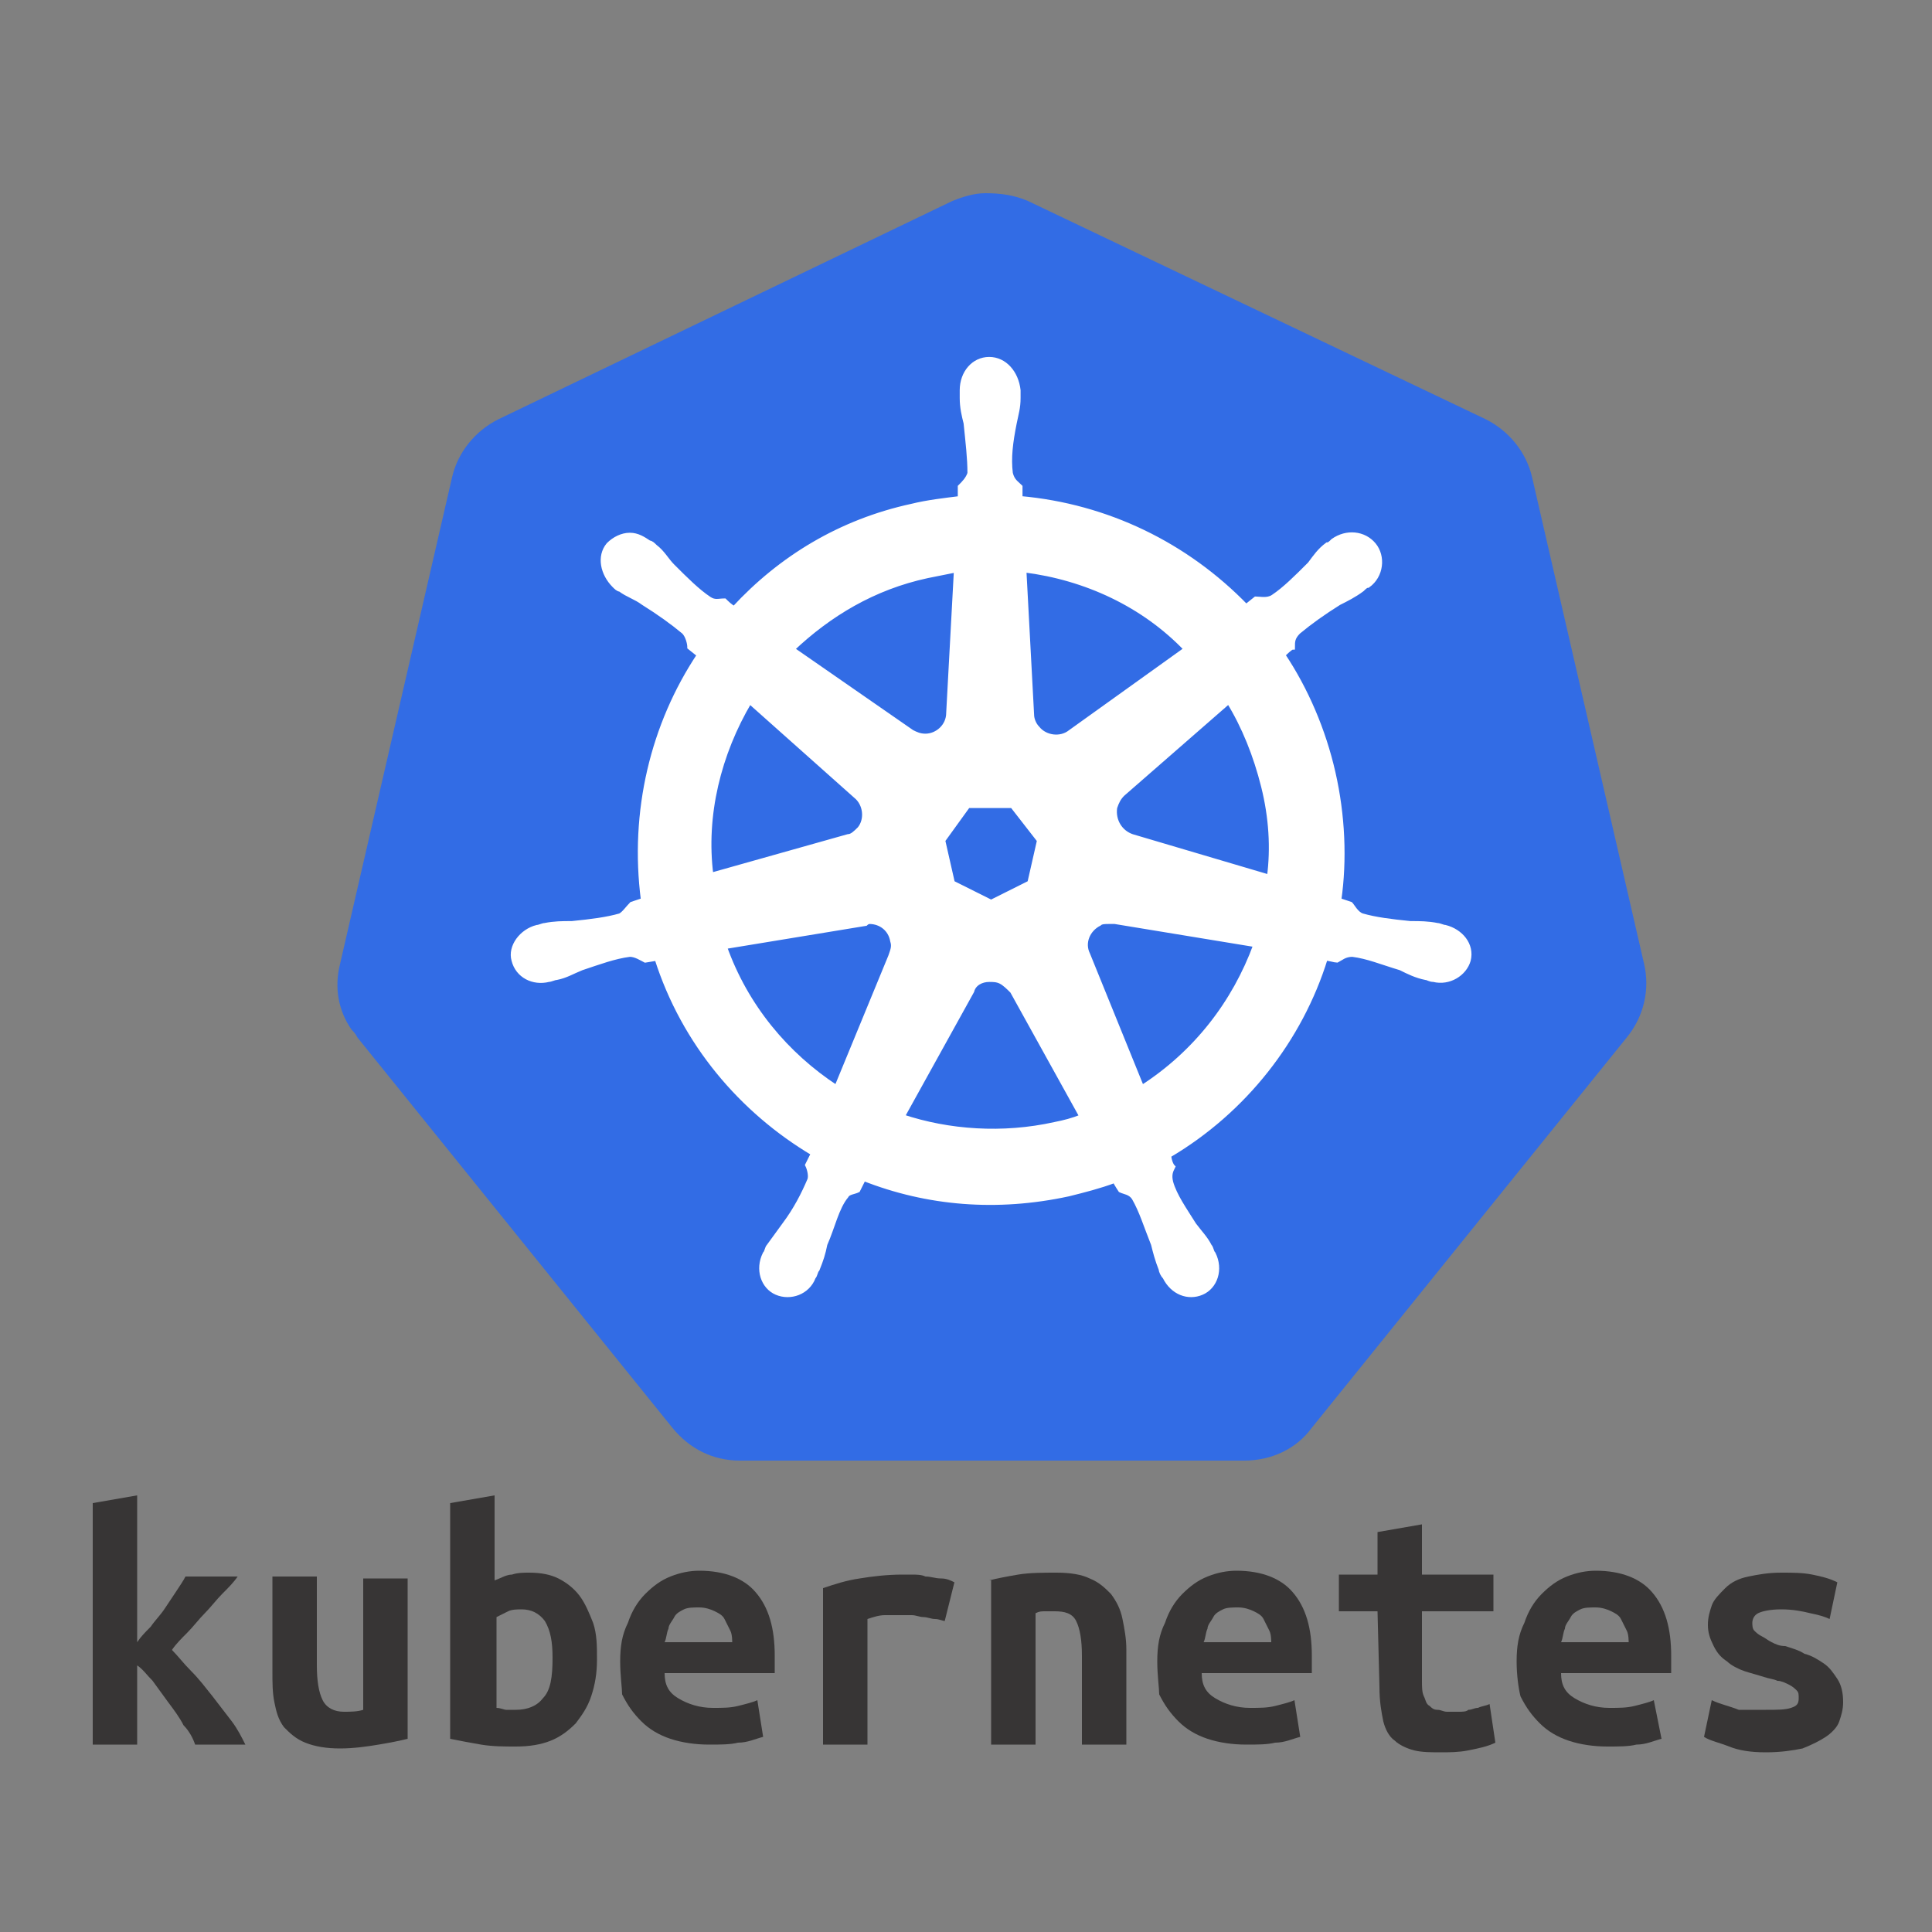 <?xml version="1.0" encoding="utf-8"?>
<!-- Generator: Adobe Illustrator 19.1.0, SVG Export Plug-In . SVG Version: 6.00 Build 0)  -->
<svg version="1.1" xmlns="http://www.w3.org/2000/svg" xmlns:xlink="http://www.w3.org/1999/xlink" x="0px" y="0px"
	 viewBox="0 0 100 100" style="enable-background:new 0 0 100 100;" xml:space="preserve">
<rect x="0" y="0" width="100" height="100" fill="#808080" stroke="none"/>
<style type="text/css">
	.st0{fill:#95A5A6;}
	.st1{fill:#0075A8;}
	.st2{fill:#0EB7ED;}
	.st3{fill:#D3EDF1;}
	.st4{fill:none;stroke:#000000;stroke-width:0.5;stroke-miterlimit:10;}
	.st5{fill:#394D54;}
	.st6{fill:#39B7E1;}
	.st7{fill:#FFFFFF;}
	.st8{fill:#336EE5;}
	.st9{fill:none;stroke:#FFFFFF;stroke-width:0.274;}
	.st10{fill:#373535;}
	.st11{fill:#0074AA;}
	.st12{fill:#00C8FA;}
	.st13{fill:#00A9D2;}
	.st14{fill:#326CE5;}
	.st15{fill:#FFFFFF;stroke:#FFFFFF;stroke-width:0.25;}
	.st16{opacity:0.5;fill:#0EB7ED;}
</style>
<g id="Layer_2">
</g>
<g id="Layer_1">
	<g>
		<path id="path254_1_" class="st10" d="M7.1,85c0.2-0.3,0.4-0.5,0.7-0.8c0.2-0.3,0.5-0.6,0.7-0.9c0.2-0.3,0.4-0.6,0.6-0.9
			c0.2-0.3,0.4-0.6,0.5-0.8h2.7c-0.2,0.3-0.5,0.6-0.8,0.9c-0.3,0.3-0.6,0.7-0.9,1c-0.3,0.3-0.6,0.7-0.9,1c-0.3,0.3-0.6,0.6-0.8,0.9
			c0.3,0.3,0.6,0.7,1,1.1c0.4,0.4,0.7,0.8,1.1,1.3c0.3,0.4,0.7,0.9,1,1.3c0.3,0.4,0.5,0.8,0.7,1.2h-2.6c-0.1-0.3-0.3-0.7-0.6-1
			c-0.2-0.4-0.5-0.8-0.8-1.2c-0.3-0.4-0.5-0.7-0.8-1.1c-0.3-0.3-0.5-0.6-0.8-0.8v4.1H4.8V77.8l2.3-0.4V85L7.1,85z"/>
		<path id="path256_1_" class="st10" d="M21.1,90c-0.4,0.1-0.9,0.2-1.5,0.3c-0.6,0.1-1.3,0.2-2,0.2c-0.7,0-1.3-0.1-1.8-0.3
			c-0.5-0.2-0.8-0.5-1.1-0.8c-0.3-0.4-0.4-0.8-0.5-1.3c-0.1-0.5-0.1-1-0.1-1.6v-4.9h2.3v4.6c0,0.8,0.1,1.4,0.3,1.8
			c0.2,0.4,0.6,0.6,1.1,0.6c0.3,0,0.7,0,1-0.1v-6.8h2.3L21.1,90L21.1,90z"/>
		<path id="path258_1_" class="st10" d="M28.6,85.8c0-0.8-0.1-1.4-0.4-1.9c-0.3-0.4-0.7-0.6-1.2-0.6c-0.2,0-0.5,0-0.7,0.1
			c-0.2,0.1-0.4,0.2-0.6,0.3v4.7c0.2,0,0.4,0.1,0.5,0.1c0.2,0,0.4,0,0.5,0c0.6,0,1.1-0.2,1.4-0.6C28.5,87.5,28.6,86.8,28.6,85.8
			L28.6,85.8z M30.9,85.9c0,0.7-0.1,1.3-0.3,1.9c-0.2,0.6-0.5,1-0.8,1.4c-0.4,0.4-0.8,0.7-1.3,0.9c-0.5,0.2-1.1,0.3-1.8,0.3
			c-0.6,0-1.2,0-1.8-0.1c-0.6-0.1-1.1-0.2-1.6-0.3V77.8l2.3-0.4v4.4c0.3-0.1,0.6-0.3,0.9-0.3c0.3-0.1,0.6-0.1,0.9-0.1
			c0.6,0,1.1,0.1,1.5,0.3c0.4,0.2,0.8,0.5,1.1,0.9c0.3,0.4,0.5,0.9,0.7,1.4C30.9,84.6,30.9,85.2,30.9,85.9"/>
		<path id="path260_1_" class="st10" d="M32.1,86c0-0.8,0.1-1.4,0.4-2c0.2-0.6,0.5-1.1,0.9-1.5c0.4-0.4,0.8-0.7,1.3-0.9
			c0.5-0.2,1-0.3,1.5-0.3c1.3,0,2.3,0.4,2.9,1.1c0.7,0.8,1,1.9,1,3.3c0,0.1,0,0.3,0,0.5c0,0.2,0,0.3,0,0.4h-5.7c0,0.6,0.2,1,0.7,1.3
			c0.5,0.3,1.1,0.5,1.8,0.5c0.5,0,0.9,0,1.3-0.1c0.4-0.1,0.8-0.2,1-0.3l0.3,1.9c-0.4,0.1-0.8,0.3-1.3,0.3c-0.4,0.1-0.9,0.1-1.5,0.1
			c-0.7,0-1.4-0.1-2-0.3c-0.6-0.2-1.1-0.5-1.5-0.9c-0.4-0.4-0.7-0.8-1-1.4C32.2,87.4,32.1,86.7,32.1,86L32.1,86z M37.9,85.1
			c0-0.2,0-0.5-0.1-0.7c-0.1-0.2-0.2-0.4-0.3-0.6c-0.1-0.2-0.3-0.3-0.5-0.4c-0.2-0.1-0.5-0.2-0.8-0.2c-0.3,0-0.6,0-0.8,0.1
			c-0.2,0.1-0.4,0.2-0.5,0.4c-0.1,0.2-0.3,0.4-0.3,0.6c-0.1,0.2-0.1,0.5-0.2,0.7H37.9L37.9,85.1z"/>
		<path id="path262_1_" class="st10" d="M48.9,83.9c-0.1,0-0.3-0.1-0.5-0.1c-0.2,0-0.4-0.1-0.6-0.1c-0.2,0-0.4-0.1-0.6-0.1
			c-0.2,0-0.4,0-0.5,0c-0.3,0-0.6,0-0.9,0c-0.3,0-0.6,0.1-0.9,0.2v6.5h-2.3v-8.1c0.6-0.2,1.2-0.4,1.9-0.5c0.6-0.1,1.4-0.2,2.2-0.2
			c0.1,0,0.3,0,0.5,0c0.2,0,0.5,0,0.7,0.1c0.3,0,0.5,0.1,0.8,0.1c0.3,0,0.5,0.1,0.7,0.2L48.9,83.9L48.9,83.9z"/>
		<path id="path264_1_" class="st10" d="M51.2,81.8c0.4-0.1,0.9-0.2,1.5-0.3c0.6-0.1,1.3-0.1,2-0.1c0.7,0,1.3,0.1,1.7,0.3
			c0.5,0.2,0.8,0.5,1.1,0.8c0.3,0.4,0.5,0.8,0.6,1.3c0.1,0.5,0.2,1,0.2,1.6v4.9H56v-4.6c0-0.8-0.1-1.4-0.3-1.8
			c-0.2-0.4-0.6-0.5-1.1-0.5c-0.2,0-0.3,0-0.5,0c-0.2,0-0.3,0-0.5,0.1v6.8h-2.3V81.8z"/>
		<path id="path266_1_" class="st10" d="M59.9,86c0-0.8,0.1-1.4,0.4-2c0.2-0.6,0.5-1.1,0.9-1.5c0.4-0.4,0.8-0.7,1.3-0.9
			c0.5-0.2,1-0.3,1.5-0.3c1.3,0,2.3,0.4,2.9,1.1c0.7,0.8,1,1.9,1,3.3c0,0.1,0,0.3,0,0.5c0,0.2,0,0.3,0,0.4h-5.7c0,0.6,0.2,1,0.7,1.3
			c0.5,0.3,1.1,0.5,1.8,0.5c0.5,0,0.9,0,1.3-0.1c0.4-0.1,0.8-0.2,1-0.3l0.3,1.9c-0.4,0.1-0.8,0.3-1.3,0.3c-0.4,0.1-0.9,0.1-1.5,0.1
			c-0.7,0-1.4-0.1-2-0.3c-0.6-0.2-1.1-0.5-1.5-0.9c-0.4-0.4-0.7-0.8-1-1.4C60,87.4,59.9,86.7,59.9,86L59.9,86z M65.8,85.1
			c0-0.2,0-0.5-0.1-0.7c-0.1-0.2-0.2-0.4-0.3-0.6c-0.1-0.2-0.3-0.3-0.5-0.4c-0.2-0.1-0.5-0.2-0.8-0.2c-0.3,0-0.6,0-0.8,0.1
			c-0.2,0.1-0.4,0.2-0.5,0.4c-0.1,0.2-0.3,0.4-0.3,0.6c-0.1,0.2-0.1,0.5-0.2,0.7H65.8z"/>
		<path id="path268_1_" class="st10" d="M71.3,83.4h-2v-1.9h2v-2.2l2.3-0.4v2.6h3.7v1.9h-3.7V87c0,0.3,0,0.6,0.1,0.8
			c0.1,0.2,0.1,0.4,0.3,0.5c0.1,0.1,0.2,0.2,0.4,0.2c0.2,0,0.3,0.1,0.5,0.1c0.2,0,0.4,0,0.6,0c0.2,0,0.4,0,0.5-0.1
			c0.2,0,0.3-0.1,0.5-0.1c0.2-0.1,0.4-0.1,0.6-0.2l0.3,2c-0.4,0.2-0.9,0.3-1.4,0.4c-0.5,0.1-1,0.1-1.4,0.1c-0.5,0-1,0-1.4-0.1
			c-0.4-0.1-0.8-0.3-1-0.5c-0.3-0.2-0.5-0.6-0.6-1c-0.1-0.5-0.2-1-0.2-1.8L71.3,83.4L71.3,83.4z"/>
		<path id="path270_1_" class="st10" d="M78.5,86c0-0.8,0.1-1.4,0.4-2c0.2-0.6,0.5-1.1,0.9-1.5c0.4-0.4,0.8-0.7,1.3-0.9
			c0.5-0.2,1-0.3,1.5-0.3c1.3,0,2.3,0.4,2.9,1.1c0.7,0.8,1,1.9,1,3.3c0,0.1,0,0.3,0,0.5c0,0.2,0,0.3,0,0.4h-5.7c0,0.6,0.2,1,0.7,1.3
			c0.5,0.3,1.1,0.5,1.8,0.5c0.5,0,0.9,0,1.3-0.1c0.4-0.1,0.8-0.2,1-0.3L86,90c-0.4,0.1-0.8,0.3-1.3,0.3c-0.4,0.1-0.9,0.1-1.5,0.1
			c-0.7,0-1.4-0.1-2-0.3c-0.6-0.2-1.1-0.5-1.5-0.9c-0.4-0.4-0.7-0.8-1-1.4C78.6,87.4,78.5,86.7,78.5,86L78.5,86z M84.3,85.1
			c0-0.2,0-0.5-0.1-0.7c-0.1-0.2-0.2-0.4-0.3-0.6c-0.1-0.2-0.3-0.3-0.5-0.4c-0.2-0.1-0.5-0.2-0.8-0.2c-0.3,0-0.6,0-0.8,0.1
			c-0.2,0.1-0.4,0.2-0.5,0.4c-0.1,0.2-0.3,0.4-0.3,0.6c-0.1,0.2-0.1,0.5-0.2,0.7H84.3L84.3,85.1z"/>
		<path id="path272_1_" class="st10" d="M91.4,88.5c0.6,0,1,0,1.3-0.1c0.3-0.1,0.4-0.2,0.4-0.5c0-0.2,0-0.3-0.1-0.4
			c-0.1-0.1-0.2-0.2-0.4-0.3c-0.2-0.1-0.4-0.2-0.6-0.2c-0.2-0.1-0.4-0.1-0.7-0.2c-0.3-0.1-0.7-0.2-1-0.3c-0.3-0.1-0.7-0.3-0.9-0.5
			c-0.3-0.2-0.5-0.4-0.7-0.8s-0.3-0.7-0.3-1.1c0-0.4,0.1-0.7,0.2-1c0.1-0.3,0.4-0.6,0.7-0.9s0.7-0.5,1.2-0.6c0.5-0.1,1-0.2,1.7-0.2
			c0.6,0,1.1,0,1.6,0.1c0.5,0.1,0.9,0.2,1.3,0.4l-0.4,1.9c-0.2-0.1-0.5-0.2-1-0.3c-0.4-0.1-0.9-0.2-1.5-0.2c-0.6,0-1,0.1-1.2,0.2
			c-0.2,0.1-0.3,0.3-0.3,0.5c0,0.1,0,0.3,0.1,0.4c0.1,0.1,0.2,0.2,0.4,0.3c0.2,0.1,0.3,0.2,0.5,0.3c0.2,0.1,0.4,0.2,0.7,0.2
			c0.3,0.1,0.7,0.2,1,0.4c0.4,0.1,0.7,0.3,1,0.5c0.3,0.2,0.5,0.5,0.7,0.8c0.2,0.3,0.3,0.7,0.3,1.2c0,0.4-0.1,0.7-0.2,1
			c-0.1,0.3-0.4,0.6-0.7,0.8c-0.3,0.2-0.7,0.4-1.2,0.6c-0.5,0.1-1.1,0.2-1.9,0.2c-0.8,0-1.4-0.1-1.9-0.3c-0.5-0.2-1-0.3-1.3-0.5
			l0.4-1.9c0.4,0.2,0.9,0.3,1.4,0.5C90.4,88.5,90.9,88.5,91.4,88.5"/>
	</g>
	<g id="layer1">
		<g id="g3052">
			<path id="path3055" class="st14" d="M51,10c-0.6,0-1.2,0.2-1.7,0.4L25.8,21.7c-1.2,0.6-2.1,1.7-2.4,3l-5.8,25.2
				c-0.3,1.2-0.1,2.4,0.6,3.4c0.1,0.1,0.2,0.2,0.3,0.4l16.3,20.2c0.9,1.1,2.1,1.7,3.5,1.7l26.1,0c1.4,0,2.7-0.6,3.5-1.7l16.3-20.2
				c0.9-1.1,1.2-2.5,0.9-3.8l-5.8-25.2c-0.3-1.3-1.2-2.4-2.4-3L53.2,10.4C52.5,10.1,51.8,10,51,10z"/>
			<path id="path3059" class="st15" d="M51.2,18.6c-0.8,0-1.4,0.7-1.4,1.6c0,0,0,0,0,0c0,0.1,0,0.3,0,0.4c0,0.5,0.1,0.9,0.2,1.3
				c0.1,1,0.2,1.8,0.2,2.6c-0.1,0.3-0.3,0.5-0.5,0.7l0,0.6c-0.8,0.1-1.7,0.2-2.5,0.4c-3.7,0.8-6.8,2.7-9.2,5.3
				c-0.2-0.1-0.4-0.3-0.5-0.4c-0.3,0-0.5,0.1-0.8-0.1c-0.6-0.4-1.2-1-1.9-1.7c-0.3-0.3-0.5-0.7-0.9-1c-0.1-0.1-0.2-0.2-0.3-0.2
				c-0.3-0.2-0.6-0.4-1-0.4c-0.4,0-0.8,0.2-1.1,0.5c-0.5,0.6-0.3,1.5,0.3,2.1c0,0,0,0,0,0c0.1,0.1,0.2,0.2,0.3,0.2
				c0.4,0.3,0.8,0.4,1.2,0.7c0.8,0.5,1.5,1,2.1,1.5c0.2,0.2,0.3,0.6,0.3,0.8l0.5,0.4c-2.4,3.6-3.5,8.1-2.9,12.7l-0.6,0.2
				c-0.2,0.2-0.4,0.5-0.6,0.6c-0.7,0.2-1.5,0.3-2.5,0.4c-0.5,0-0.9,0-1.4,0.1c-0.1,0-0.3,0.1-0.4,0.1c0,0,0,0,0,0c0,0,0,0,0,0
				c-0.8,0.2-1.4,1-1.2,1.7c0.2,0.8,1,1.2,1.8,1c0,0,0,0,0,0c0,0,0,0,0,0c0.1,0,0.3-0.1,0.4-0.1c0.5-0.1,0.8-0.3,1.3-0.5
				c0.9-0.3,1.7-0.6,2.5-0.7c0.3,0,0.6,0.2,0.8,0.3l0.6-0.1c1.4,4.4,4.4,7.9,8.1,10.1l-0.3,0.6c0.1,0.2,0.2,0.6,0.1,0.8
				c-0.3,0.7-0.7,1.5-1.3,2.3c-0.3,0.4-0.5,0.7-0.8,1.1c-0.1,0.1-0.1,0.3-0.2,0.4c-0.4,0.8-0.1,1.7,0.6,2c0.7,0.3,1.6,0,1.9-0.8
				c0,0,0,0,0,0c0,0,0,0,0,0c0.1-0.1,0.1-0.3,0.2-0.4c0.2-0.5,0.3-0.8,0.4-1.3c0.4-0.9,0.6-1.9,1.1-2.5c0.1-0.2,0.4-0.2,0.6-0.3
				l0.3-0.6c3.3,1.3,6.9,1.6,10.6,0.8c0.8-0.2,1.6-0.4,2.4-0.7c0.1,0.2,0.3,0.5,0.3,0.5c0.2,0.1,0.5,0.1,0.7,0.4
				c0.4,0.7,0.6,1.4,1,2.4c0.1,0.4,0.2,0.8,0.4,1.3c0,0.1,0.1,0.3,0.2,0.4c0.4,0.8,1.2,1.1,1.9,0.8c0.7-0.3,1-1.2,0.6-2
				c-0.1-0.1-0.1-0.3-0.2-0.4c-0.2-0.4-0.5-0.7-0.8-1.1c-0.5-0.8-1-1.5-1.2-2.2c-0.1-0.4,0-0.6,0.1-0.8c-0.1-0.1-0.2-0.4-0.2-0.6
				c3.9-2.3,6.8-6,8.1-10.2c0.2,0,0.5,0.1,0.6,0.1c0.2-0.1,0.4-0.3,0.8-0.3c0.8,0.1,1.5,0.4,2.5,0.7c0.4,0.2,0.8,0.4,1.3,0.5
				c0.1,0,0.2,0.1,0.4,0.1c0,0,0,0,0,0c0,0,0,0,0,0c0.8,0.2,1.6-0.3,1.8-1c0.2-0.8-0.4-1.5-1.2-1.7c-0.1,0-0.3-0.1-0.4-0.1
				c-0.5-0.1-0.9-0.1-1.4-0.1c-1-0.1-1.8-0.2-2.5-0.4c-0.3-0.1-0.5-0.5-0.6-0.6l-0.6-0.2c0.3-2.1,0.2-4.4-0.3-6.6
				c-0.5-2.2-1.4-4.3-2.6-6.1c0.1-0.1,0.4-0.4,0.5-0.4c0-0.3,0-0.5,0.3-0.8c0.6-0.5,1.3-1,2.1-1.5c0.4-0.2,0.8-0.4,1.2-0.7
				c0.1-0.1,0.2-0.2,0.3-0.2c0.7-0.5,0.8-1.5,0.3-2.1S69.7,27.5,69,28c-0.1,0.1-0.2,0.2-0.3,0.2c-0.4,0.3-0.6,0.6-0.9,1
				c-0.7,0.7-1.3,1.3-1.9,1.7c-0.3,0.2-0.7,0.1-0.9,0.1l-0.5,0.4c-3.1-3.2-7.2-5.2-11.7-5.6c0-0.2,0-0.5,0-0.6
				c-0.2-0.2-0.4-0.3-0.5-0.7c-0.1-0.8,0-1.6,0.2-2.6c0.1-0.5,0.2-0.8,0.2-1.3c0-0.1,0-0.3,0-0.4C52.6,19.3,52,18.6,51.2,18.6
				L51.2,18.6z M49.5,29.5l-0.4,7.4l0,0c0,0.7-0.6,1.2-1.2,1.2c-0.3,0-0.5-0.1-0.7-0.2l0,0L41,33.6c1.9-1.8,4.2-3.2,7-3.8
				C48.5,29.7,49,29.6,49.5,29.5z M53,29.5c3.2,0.4,6.2,1.8,8.4,4.1l-6,4.3l0,0c-0.5,0.4-1.3,0.3-1.7-0.2c-0.2-0.2-0.3-0.5-0.3-0.7
				l0,0L53,29.5z M38.8,36.3l5.5,4.9l0,0c0.5,0.4,0.6,1.2,0.2,1.7c-0.2,0.2-0.4,0.4-0.6,0.4l0,0l-7.1,2C36.4,42.2,37.2,39,38.8,36.3
				z M63.6,36.3c0.8,1.3,1.4,2.8,1.8,4.4c0.4,1.6,0.5,3.2,0.3,4.7l-7.1-2.1l0,0c-0.6-0.2-1-0.8-0.9-1.5c0.1-0.3,0.2-0.5,0.4-0.7l0,0
				L63.6,36.3L63.6,36.3z M50.1,41.7h2.3l1.4,1.8l-0.5,2.2l-2,1l-2-1l-0.5-2.2L50.1,41.7z M57.4,47.7c0.1,0,0.2,0,0.3,0l0,0l7.3,1.2
				c-1.1,3-3.1,5.6-5.9,7.4l-2.8-6.9l0,0c-0.3-0.6,0-1.3,0.6-1.6C57,47.7,57.2,47.7,57.4,47.7L57.4,47.7z M45,47.7
				c0.6,0,1.1,0.4,1.2,1c0.1,0.3,0,0.5-0.1,0.8l0,0l-2.8,6.8c-2.6-1.7-4.7-4.2-5.8-7.3l7.3-1.2l0,0C44.9,47.7,45,47.7,45,47.7
				L45,47.7z M51.2,50.7c0.2,0,0.4,0,0.6,0.1c0.2,0.1,0.4,0.3,0.6,0.5h0l3.6,6.5c-0.5,0.2-0.9,0.3-1.4,0.4c-2.7,0.6-5.5,0.4-7.9-0.4
				l3.6-6.5h0C50.4,50.9,50.8,50.7,51.2,50.7z"/>
		</g>
	</g>
</g>
<g id="Layer_3">
</g>
</svg>
